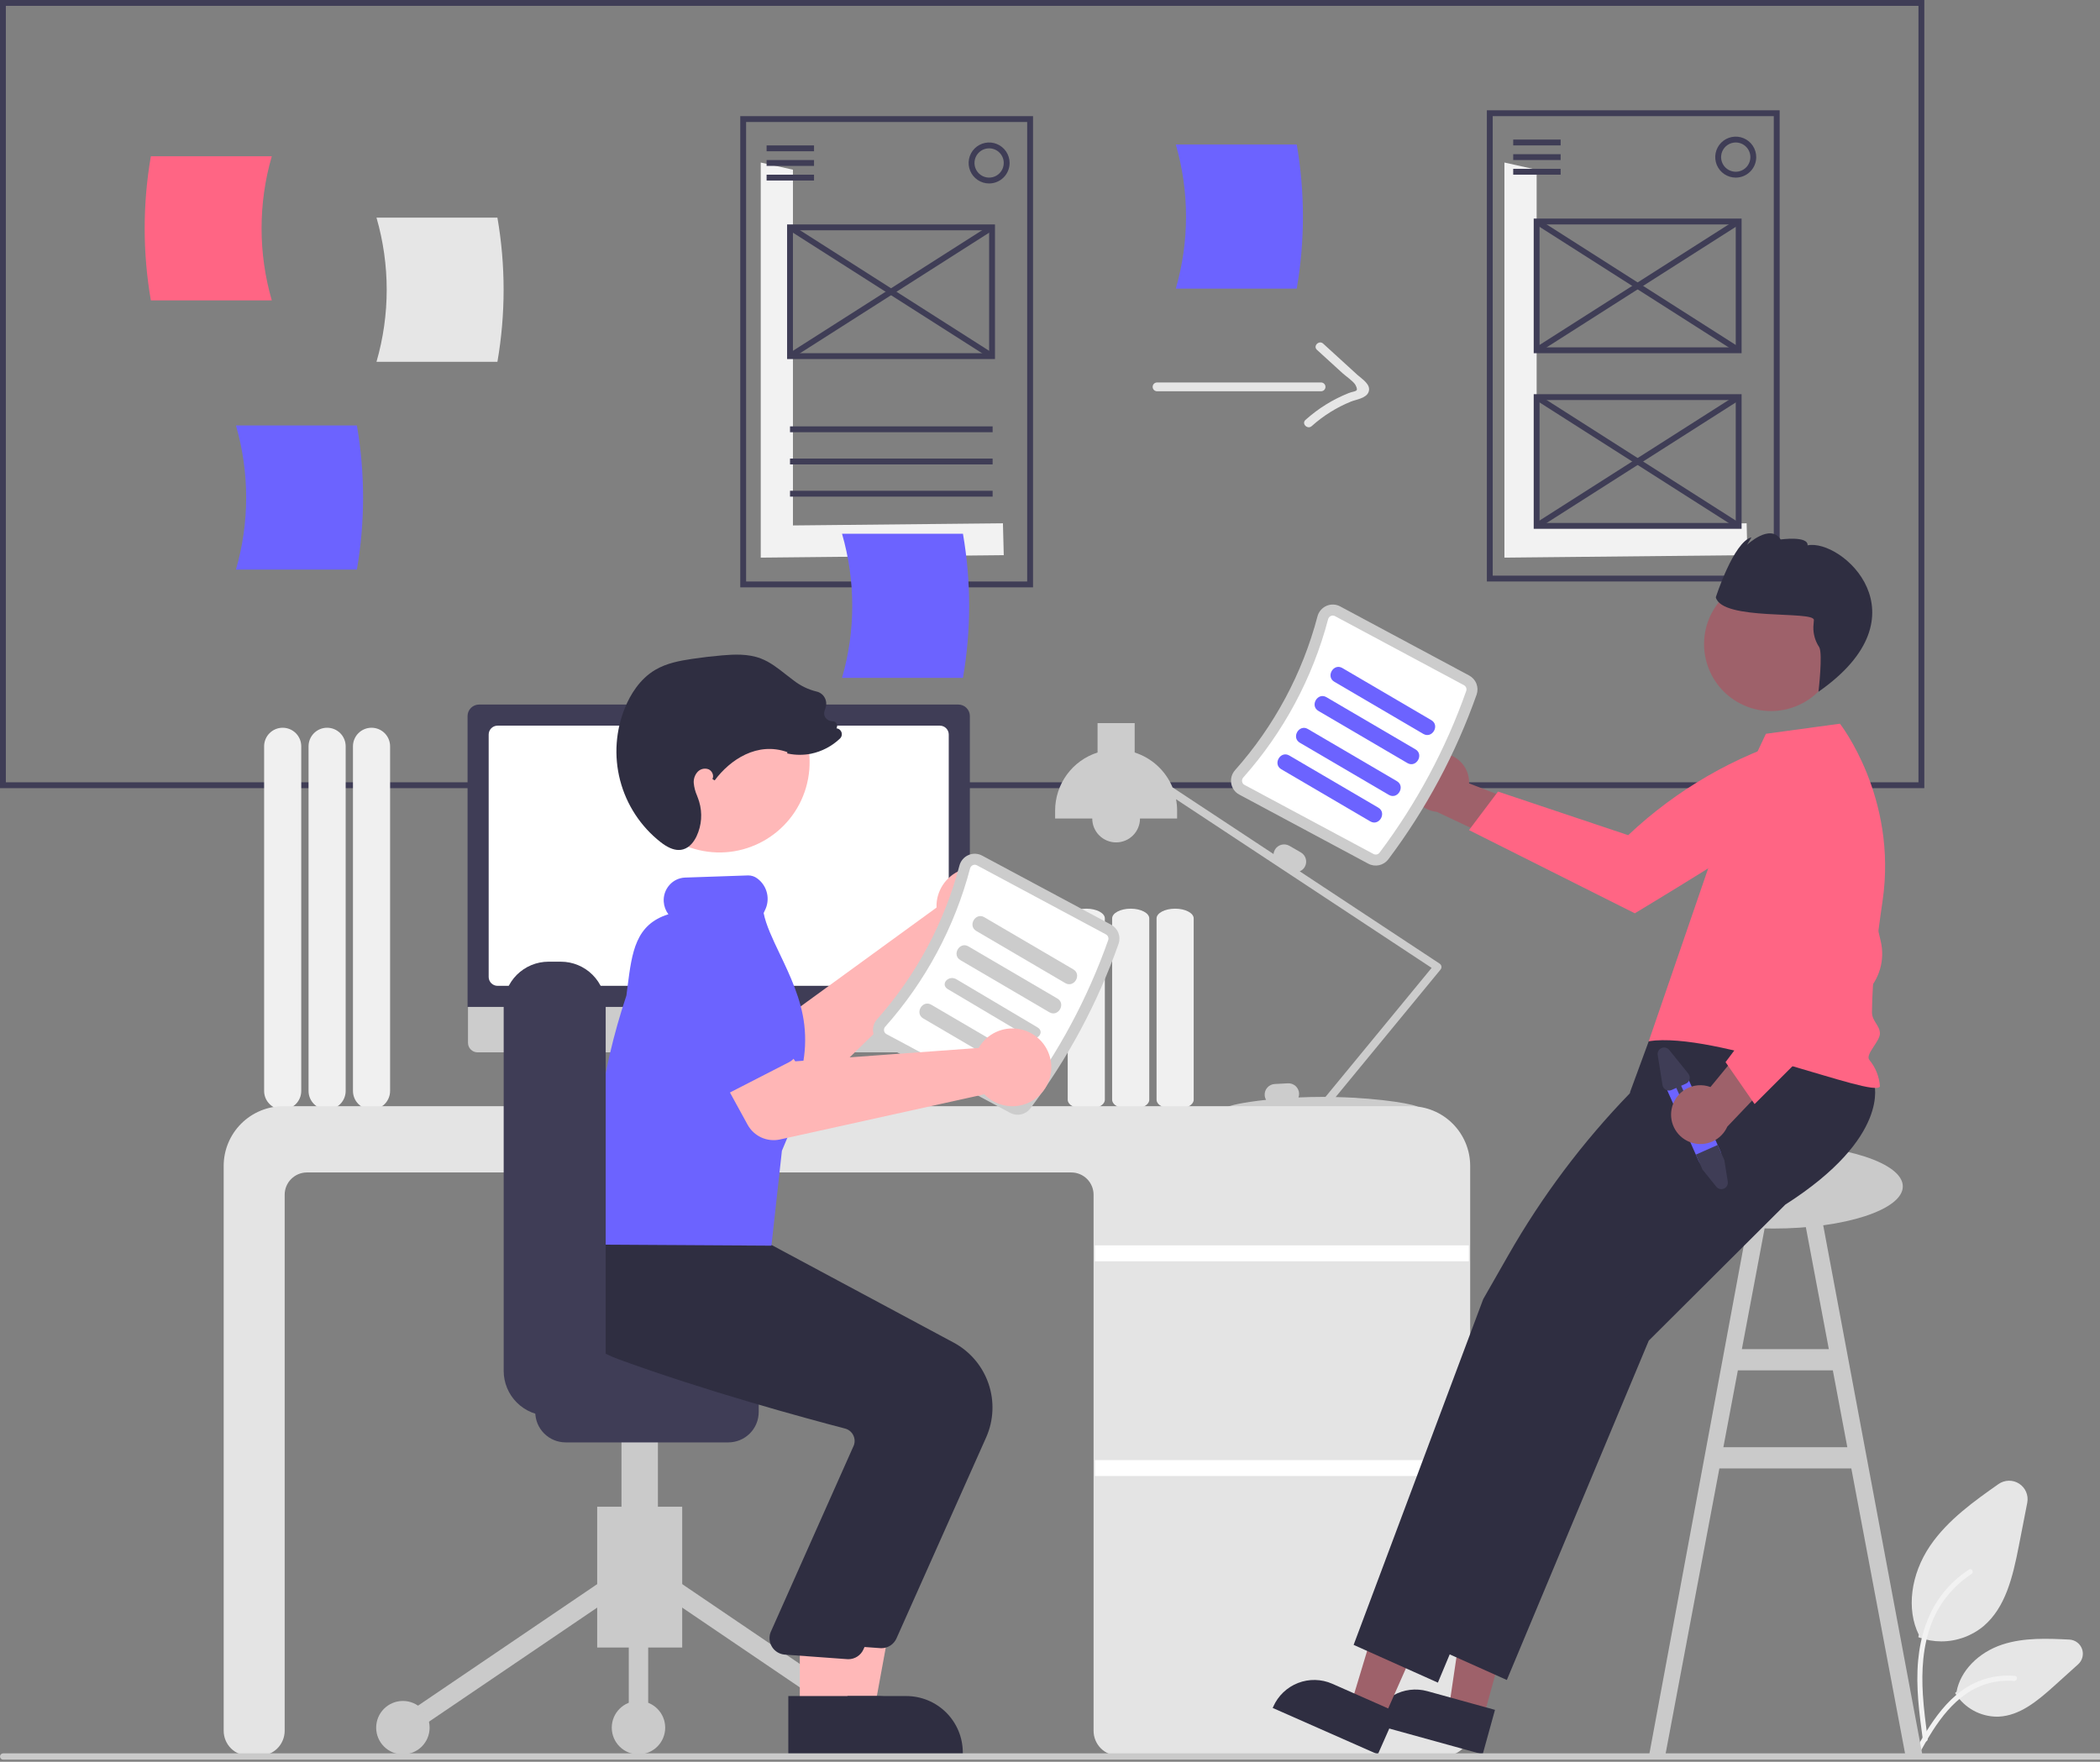 <svg width="665" height="558" viewBox="0 0 665 558" fill="none" xmlns="http://www.w3.org/2000/svg">
<rect x="0" y="0" width="665" height="558" fill="#808080" stroke="none"/>
<g clip-path="url(#clip0_16_175)">
<path d="M609.369 249.63H0V0H609.369V249.63ZM1.854 247.776H607.514V1.854H1.854V247.776Z" fill="#3F3D56"/>
<path d="M86.067 95.14H47.772C45.159 80.036 45.159 64.595 47.772 49.491H86.067C81.753 64.402 81.753 80.23 86.067 95.14Z" fill="#FF6584"/>
<path d="M119.221 114.586H157.516C160.13 99.481 160.13 84.041 157.516 68.936H119.221C123.535 83.847 123.535 99.675 119.221 114.586Z" fill="#E6E6E6"/>
<path d="M366.351 123.92H418.388C418.75 123.907 419.09 123.755 419.341 123.496C419.592 123.236 419.732 122.89 419.732 122.529C419.732 122.169 419.592 121.822 419.341 121.563C419.09 121.303 418.75 121.151 418.388 121.139H366.351C365.989 121.151 365.649 121.303 365.398 121.563C365.147 121.822 365.008 122.169 365.008 122.529C365.008 122.89 365.147 123.236 365.398 123.496C365.649 123.755 365.989 123.907 366.351 123.92Z" fill="#E6E6E6"/>
<path d="M417.037 110.802L425.166 118.221C426.097 119.07 428.653 120.822 429.232 121.931C430.426 124.225 429.142 123.701 427.095 124.496C422.067 126.497 417.431 129.374 413.408 132.994C412.062 134.18 414.035 136.14 415.375 134.961C419.045 131.662 423.262 129.029 427.835 127.178C429.476 126.529 432.588 126.149 433.366 124.196C434.321 121.805 431.283 120.041 429.843 118.728L419.003 108.835C417.683 107.631 415.711 109.592 417.037 110.802Z" fill="#E6E6E6"/>
<path d="M74.717 180.4H113.012C115.626 165.295 115.626 149.854 113.012 134.75H74.717C79.031 149.662 79.031 165.489 74.717 180.4Z" fill="#6C63FF"/>
<path d="M372.338 91.412H410.634C413.248 76.307 413.248 60.866 410.634 45.762H372.338C376.652 60.673 376.652 76.501 372.338 91.412Z" fill="#6C63FF"/>
<path d="M251.1 166.42V53.75L240.901 51.477V176.616L317.856 175.83L317.597 165.74L251.1 166.42Z" fill="#F2F2F2"/>
<path d="M327.128 186.026H234.412V36.786H327.128V186.026ZM236.266 184.172H325.274V38.639H236.266V184.172Z" fill="#3F3D56"/>
<path d="M257.774 46.055H242.756V47.909H257.774V46.055Z" fill="#3F3D56"/>
<path d="M257.774 50.69H242.756V52.544H257.774V50.69Z" fill="#3F3D56"/>
<path d="M257.774 55.325H242.756V57.179H257.774V55.325Z" fill="#3F3D56"/>
<path d="M314.33 135.043H250.174V136.897H314.33V135.043Z" fill="#3F3D56"/>
<path d="M314.33 145.239H250.174V147.093H314.33V145.239Z" fill="#3F3D56"/>
<path d="M314.33 155.437H250.174V157.29H314.33V155.437Z" fill="#3F3D56"/>
<path d="M313.221 58.106C311.937 58.106 310.682 57.725 309.615 57.012C308.548 56.299 307.716 55.286 307.224 54.1C306.734 52.914 306.605 51.61 306.856 50.351C307.106 49.092 307.724 47.936 308.631 47.029C309.54 46.121 310.696 45.503 311.955 45.253C313.214 45.003 314.519 45.131 315.704 45.622C316.891 46.113 317.905 46.945 318.618 48.012C319.33 49.079 319.711 50.334 319.711 51.617C319.709 53.337 319.025 54.987 317.808 56.203C316.592 57.42 314.941 58.104 313.221 58.106ZM313.221 46.982C312.304 46.982 311.408 47.254 310.645 47.763C309.883 48.273 309.289 48.996 308.937 49.843C308.587 50.69 308.496 51.622 308.674 52.521C308.853 53.42 309.295 54.246 309.943 54.894C310.591 55.542 311.418 55.984 312.317 56.163C313.215 56.342 314.147 56.25 314.995 55.899C315.843 55.548 316.566 54.954 317.075 54.192C317.585 53.43 317.856 52.534 317.856 51.617C317.855 50.388 317.366 49.21 316.498 48.341C315.628 47.472 314.449 46.984 313.221 46.982Z" fill="#3F3D56"/>
<path d="M315.076 113.723H249.247V71.083H315.076V113.723ZM251.101 111.869H313.221V72.937H251.101V111.869Z" fill="#3F3D56"/>
<path d="M250.675 71.229L249.678 72.792L313.652 113.578L314.649 112.015L250.675 71.229Z" fill="#3F3D56"/>
<path d="M313.65 71.229L249.675 112.014L250.672 113.577L314.648 72.792L313.65 71.229Z" fill="#3F3D56"/>
<path d="M486.602 166.42V53.75L476.402 51.477V176.616L553.357 175.83L553.098 165.74L486.602 166.42Z" fill="#F2F2F2"/>
<path d="M563.557 184.172H470.84V34.932H563.557V184.172ZM472.694 182.318H561.702V36.785H472.694V182.318Z" fill="#3F3D56"/>
<path d="M494.201 44.201H479.184V46.055H494.201V44.201Z" fill="#3F3D56"/>
<path d="M494.201 48.836H479.184V50.69H494.201V48.836Z" fill="#3F3D56"/>
<path d="M494.201 53.471H479.184V55.325H494.201V53.471Z" fill="#3F3D56"/>
<path d="M549.649 56.252C548.365 56.252 547.111 55.871 546.043 55.158C544.976 54.445 544.144 53.432 543.652 52.246C543.162 51.06 543.033 49.756 543.284 48.497C543.535 47.239 544.152 46.082 545.06 45.175C545.968 44.267 547.124 43.649 548.383 43.399C549.642 43.149 550.947 43.277 552.132 43.768C553.319 44.259 554.333 45.091 555.045 46.158C555.758 47.225 556.139 48.48 556.139 49.763C556.138 51.483 555.453 53.133 554.236 54.349C553.02 55.566 551.369 56.25 549.649 56.252ZM549.649 45.128C548.732 45.128 547.836 45.4 547.073 45.909C546.312 46.419 545.717 47.142 545.366 47.989C545.015 48.836 544.924 49.768 545.102 50.667C545.281 51.566 545.723 52.392 546.371 53.04C547.019 53.688 547.846 54.13 548.745 54.309C549.644 54.487 550.576 54.396 551.423 54.045C552.271 53.694 552.994 53.1 553.503 52.338C554.013 51.576 554.285 50.68 554.285 49.763C554.283 48.534 553.794 47.356 552.926 46.487C552.056 45.618 550.878 45.13 549.649 45.128Z" fill="#3F3D56"/>
<path d="M551.504 111.869H485.674V69.229H551.504V111.869ZM487.528 110.015H549.649V71.083H487.528V110.015Z" fill="#3F3D56"/>
<path d="M487.1 69.374L486.103 70.938L550.077 111.724L551.074 110.161L487.1 69.374Z" fill="#3F3D56"/>
<path d="M550.08 69.378L486.1 110.157L487.097 111.72L551.077 70.941L550.08 69.378Z" fill="#3F3D56"/>
<path d="M551.504 167.487H485.674V124.847H551.504V167.487ZM487.528 165.633H549.649V126.7H487.528V165.633Z" fill="#3F3D56"/>
<path d="M487.1 124.992L486.103 126.555L550.077 167.342L551.074 165.779L487.1 124.992Z" fill="#3F3D56"/>
<path d="M550.08 124.995L486.1 165.774L487.097 167.338L551.077 126.559L550.08 124.995Z" fill="#3F3D56"/>
<path d="M266.64 214.697H304.936C307.55 199.592 307.55 184.152 304.936 169.048H266.64C270.956 183.959 270.956 199.786 266.64 214.697Z" fill="#6C63FF"/>
<path d="M111.773 345.525V236.37C111.773 234.811 112.392 233.316 113.495 232.214C114.597 231.112 116.092 230.493 117.652 230.493C119.211 230.493 120.706 231.112 121.809 232.214C122.911 233.316 123.53 234.811 123.53 236.37V345.525C123.53 347.084 122.911 348.578 121.809 349.682C120.706 350.784 119.211 351.403 117.652 351.403C116.092 351.403 114.597 350.784 113.495 349.682C112.392 348.578 111.773 347.084 111.773 345.525Z" fill="#F0F0F0"/>
<path d="M97.705 345.525V236.37C97.705 234.811 98.325 233.316 99.427 232.214C100.53 231.112 102.025 230.493 103.584 230.493C105.143 230.493 106.639 231.112 107.741 232.214C108.844 233.316 109.463 234.811 109.463 236.37V345.525C109.463 347.084 108.844 348.578 107.741 349.682C106.639 350.784 105.143 351.403 103.584 351.403C102.025 351.403 100.53 350.784 99.427 349.682C98.325 348.578 97.705 347.084 97.705 345.525Z" fill="#F0F0F0"/>
<path d="M83.638 345.525V236.37C83.638 234.811 84.257 233.316 85.36 232.214C86.462 231.112 87.958 230.493 89.517 230.493C91.076 230.493 92.571 231.112 93.674 232.214C94.776 233.316 95.396 234.811 95.396 236.37V345.525C95.396 347.084 94.776 348.578 93.674 349.682C92.571 350.784 91.076 351.403 89.517 351.403C87.958 351.403 86.462 350.784 85.36 349.682C84.257 348.578 83.638 347.084 83.638 345.525Z" fill="#F0F0F0"/>
<path d="M614.759 519.868C612.391 519.869 610.04 519.461 607.812 518.662L607.469 518.538L607.627 517.778C603.637 509.717 605.031 498.673 611.198 489.593C616.806 481.338 625.333 475.337 632.856 470.042C633.81 469.371 634.943 469 636.11 468.978C637.278 468.955 638.425 469.282 639.404 469.918C640.384 470.552 641.152 471.464 641.607 472.539C642.064 473.613 642.189 474.8 641.966 475.945L639.275 489.743C637.335 499.698 635.025 509.119 628.175 514.994C624.413 518.141 619.664 519.866 614.759 519.868Z" fill="#E6E6E6"/>
<path d="M632.375 543.711C629.77 543.696 627.209 543.03 624.927 541.774C622.645 540.518 620.711 538.712 619.304 536.519L619.109 536.216L619.574 535.806C620.778 529.242 626.438 523.393 634.038 520.877C640.946 518.591 648.573 518.965 655.296 519.293C656.185 519.336 657.041 519.642 657.755 520.172C658.469 520.703 659.01 521.432 659.309 522.27C659.608 523.108 659.651 524.016 659.434 524.877C659.216 525.74 658.748 526.518 658.088 527.115L650.522 533.941C645.025 538.902 639.542 543.38 632.928 543.701C632.744 543.708 632.559 543.712 632.375 543.711Z" fill="#E6E6E6"/>
<path d="M608.898 551.009C607.78 542.693 606.632 534.269 607.414 525.863C608.111 518.397 610.339 511.104 614.876 505.126C617.274 501.969 620.204 499.255 623.535 497.106C624.402 496.548 625.198 497.951 624.337 498.507C618.56 502.255 614.119 507.733 611.644 514.158C608.881 521.341 608.438 529.171 608.914 536.802C609.202 541.416 609.812 546 610.427 550.578C610.476 550.783 610.447 551.001 610.345 551.185C610.242 551.369 610.073 551.509 609.873 551.575C609.772 551.603 609.666 551.61 609.562 551.596C609.459 551.582 609.359 551.548 609.267 551.495C609.177 551.442 609.097 551.373 609.033 551.289C608.97 551.206 608.924 551.11 608.898 551.009Z" fill="#F2F2F2"/>
<path d="M605.74 555.79C611.118 546.066 617.354 535.259 628.499 531.804C631.594 530.848 634.846 530.504 638.071 530.794C639.088 530.884 638.835 532.486 637.819 532.396C632.4 531.94 626.993 533.402 622.544 536.526C618.235 539.522 614.882 543.689 612.043 548.107C610.305 550.812 608.747 553.634 607.189 556.451C606.692 557.351 605.236 556.701 605.74 555.79Z" fill="#F2F2F2"/>
<path d="M603.321 555.648L608.75 555.772L576.013 380.924L570.584 381.948L579.132 427.306H551.591L560.139 381.948L554.71 380.924L522.246 555.772L527.402 555.648L544.47 465.09H586.253L603.321 555.648ZM545.735 458.373L550.325 434.023H580.397L584.987 458.373H545.735Z" fill="#CACACA"/>
<path d="M366.244 348.31V290.89C366.244 289.185 368.883 287.798 372.123 287.798C375.366 287.798 378.002 289.185 378.002 290.89V348.31C378.002 350.016 375.366 351.402 372.123 351.402C368.883 351.402 366.244 350.016 366.244 348.31Z" fill="#F0F0F0"/>
<path d="M352.178 348.31V290.89C352.178 289.185 354.815 287.798 358.057 287.798C361.299 287.798 363.936 289.185 363.936 290.89V348.31C363.936 350.016 361.299 351.402 358.057 351.402C354.815 351.402 352.178 350.016 352.178 348.31Z" fill="#F0F0F0"/>
<path d="M338.11 348.31V290.89C338.11 289.185 340.748 287.798 343.989 287.798C347.231 287.798 349.868 289.185 349.868 290.89V348.31C349.868 350.016 347.231 351.402 343.989 351.402C340.748 351.402 338.11 350.016 338.11 348.31Z" fill="#F0F0F0"/>
<path d="M456.456 306.083C456.43 305.909 456.367 305.742 456.272 305.593C456.178 305.445 456.052 305.317 455.905 305.22L411.584 275.968C412.252 275.689 412.81 275.199 413.174 274.575C413.617 273.802 413.736 272.887 413.507 272.027C413.277 271.167 412.714 270.433 411.946 269.986L408.309 267.887C407.536 267.445 406.621 267.325 405.761 267.556C404.901 267.786 404.167 268.347 403.719 269.117C403.478 269.54 403.333 270.011 403.294 270.496L371.301 249.38C370.228 246.779 368.597 244.443 366.528 242.535C364.458 240.627 361.997 239.194 359.317 238.334V229.024H347.559V238.334C343.658 239.581 340.254 242.035 337.838 245.341C335.423 248.649 334.121 252.637 334.121 256.731V259.251H345.879C345.879 261.255 346.675 263.177 348.092 264.594C349.51 266.011 351.433 266.807 353.438 266.807C355.442 266.807 357.364 266.011 358.783 264.594C360.199 263.177 360.996 261.255 360.996 259.251H372.754V256.731C372.752 255.524 372.639 254.319 372.414 253.133L453.35 306.552L419.729 347.418C419.467 347.417 419.208 347.414 418.945 347.414C416.263 347.414 413.664 347.478 411.187 347.587C411.336 347.172 411.402 346.731 411.379 346.291C411.331 345.402 410.932 344.568 410.27 343.973C409.609 343.378 408.738 343.068 407.849 343.112L403.657 343.331C402.768 343.379 401.934 343.778 401.339 344.438C400.742 345.1 400.433 345.97 400.476 346.859C400.508 347.383 400.663 347.894 400.931 348.347C393.517 349.135 388.711 350.22 388.711 350.773C388.711 351.678 401.614 350.816 417.762 350.776C417.837 350.985 417.966 351.172 418.135 351.316C418.305 351.46 418.51 351.555 418.731 351.594C418.949 351.633 419.175 351.612 419.384 351.534C419.592 351.457 419.778 351.325 419.917 351.154L420.229 350.776C436.332 350.82 449.18 351.677 449.18 350.773C449.18 349.921 437.757 347.802 422.955 347.462L456.183 307.072C456.295 306.935 456.378 306.777 456.426 306.606C456.471 306.436 456.482 306.258 456.456 306.083Z" fill="#CCCCCC"/>
<path d="M457.668 556.068H354.186C352.095 556.066 350.091 555.234 348.612 553.756C347.132 552.277 346.301 550.272 346.299 548.182V378.39C346.297 376.523 345.554 374.731 344.232 373.41C342.911 372.089 341.119 371.347 339.251 371.344H97.195C95.326 371.347 93.535 372.089 92.214 373.41C90.892 374.731 90.149 376.523 90.147 378.39V548.182C90.144 550.272 89.313 552.277 87.834 553.756C86.355 555.234 84.35 556.066 82.259 556.068H78.718C76.627 556.066 74.622 555.234 73.143 553.756C71.665 552.277 70.833 550.272 70.831 548.182V369.245C70.836 364.237 72.829 359.435 76.371 355.893C79.914 352.351 84.717 350.359 89.727 350.353H446.66C451.67 350.359 456.473 352.351 460.015 355.893C463.558 359.435 465.551 364.237 465.556 369.245V548.182C465.553 550.272 464.723 552.277 463.243 553.756C461.764 555.234 459.759 556.066 457.668 556.068Z" fill="#E4E4E4"/>
<path d="M465.137 394.435H346.718V399.473H465.137V394.435Z" fill="white"/>
<path d="M465.137 462.446H346.718V467.485H465.137V462.446Z" fill="white"/>
<path d="M248.696 349.524L245.292 348.091L242.957 331.034H211.866L209.335 348.022L206.291 349.543C206.145 349.617 206.027 349.736 205.96 349.884C205.89 350.031 205.872 350.198 205.91 350.356C205.947 350.515 206.037 350.657 206.165 350.758C206.293 350.859 206.451 350.913 206.613 350.913H248.415C248.582 350.913 248.744 350.856 248.873 350.749C249.002 350.644 249.09 350.497 249.124 350.334C249.157 350.169 249.132 350 249.054 349.852C248.975 349.705 248.849 349.589 248.696 349.524Z" fill="#E6E6E6"/>
<path d="M303.946 333.303H151.218C150.417 333.302 149.649 332.982 149.083 332.414C148.517 331.848 148.198 331.08 148.198 330.278V308.746H306.965V330.278C306.965 331.08 306.648 331.848 306.082 332.414C305.515 332.982 304.748 333.302 303.946 333.303Z" fill="#CCCCCC"/>
<path d="M307.125 318.923H148.06V226.793C148.061 225.825 148.445 224.899 149.129 224.215C149.813 223.531 150.74 223.147 151.708 223.146H303.478C304.445 223.147 305.371 223.531 306.056 224.215C306.74 224.899 307.125 225.825 307.125 226.793V318.923Z" fill="#3F3D56"/>
<path d="M297.625 312.236H157.561C156.814 312.235 156.099 311.939 155.572 311.411C155.046 310.885 154.749 310.17 154.748 309.424V232.644C154.749 231.898 155.046 231.184 155.572 230.656C156.099 230.13 156.814 229.834 157.561 229.832H297.625C298.37 229.834 299.085 230.13 299.613 230.656C300.139 231.184 300.437 231.898 300.437 232.644V309.424C300.437 310.17 300.139 310.885 299.613 311.411C299.085 311.939 298.37 312.235 297.625 312.236Z" fill="white"/>
<path d="M454.64 238.647C455.979 238.454 457.345 238.557 458.641 238.949C459.937 239.34 461.131 240.012 462.139 240.915C463.148 241.818 463.945 242.931 464.477 244.176C465.008 245.42 465.26 246.766 465.214 248.119L495.923 259.937L482.01 269.875L454.982 257.129C452.714 256.903 450.609 255.852 449.063 254.177C447.519 252.501 446.642 250.318 446.599 248.04C446.558 245.761 447.353 243.547 448.834 241.816C450.316 240.084 452.381 238.957 454.64 238.647Z" fill="#9E616A"/>
<path d="M571.242 232.845L576.436 242.288C575.182 248.278 571.937 253.667 567.229 257.58C559.276 264.286 517.686 289.266 517.686 289.266L465.181 262.912L474.367 250.71L515.588 264.521C530.879 250.085 549.332 239.419 569.476 233.376L571.242 232.845Z" fill="#FF6584"/>
<path d="M561.582 389.109C584.213 389.109 602.558 383.133 602.558 375.76C602.558 368.388 584.213 362.411 561.582 362.411C538.951 362.411 520.604 368.388 520.604 375.76C520.604 383.133 538.951 389.109 561.582 389.109Z" fill="#CACACA"/>
<path d="M469.654 544.337L458.773 541.329L465.196 497.938L481.256 502.377L469.654 544.337Z" fill="#9E616A"/>
<path d="M469.514 555.648L434.429 545.952L434.552 545.508C435.553 541.887 437.952 538.812 441.22 536.959C444.489 535.107 448.36 534.628 451.983 535.629L473.412 541.551L469.514 555.648Z" fill="#2F2E41"/>
<path d="M438.107 544.476L427.78 539.918L440.454 497.926L455.696 504.654L438.107 544.476Z" fill="#9E616A"/>
<path d="M436.32 555.649L403.021 540.948L403.207 540.526C404.725 537.091 407.546 534.398 411.05 533.04C414.554 531.683 418.454 531.773 421.891 533.29H421.892L442.23 542.269L436.32 555.649Z" fill="#2F2E41"/>
<path d="M593.471 343.123C593.471 343.123 598.946 360.079 565.361 381.521L522.109 424.61L477.166 532.091L450.484 520.132L455.718 506.167L459.229 496.796L461.026 492.002L462.951 486.863L491.515 410.634L515.511 368.632L516.206 345.84L522.109 329.774L564.926 314.585L593.471 343.123Z" fill="#2F2E41"/>
<path d="M571.636 343.963C571.636 343.963 577.11 360.918 543.525 382.36L500.272 425.451L455.33 532.932L428.649 520.971L433.882 507.006L437.394 497.636L439.19 492.841L441.115 487.702L469.681 411.473L477.715 397.41C488.312 378.857 501.192 361.702 516.049 346.346L523.926 338.206L524.765 325.612L543.09 315.424L571.636 343.963Z" fill="#2F2E41"/>
<path d="M545.762 260.958L559.2 232.41L582.649 229.212C582.649 229.212 600.959 252.536 596.152 285.308C594.349 297.598 592.88 309.834 592.792 320.573C592.769 323.431 595.27 324.708 595.312 327.291C595.353 329.829 590.572 333.962 591.953 335.688C593.927 338.065 595.101 341.002 595.312 344.084C593.648 348.044 543.278 326.591 522.108 329.774L545.762 260.958Z" fill="#FF6584"/>
<path d="M579.068 214.84C585.053 204.772 581.743 191.761 571.674 185.777C561.605 179.792 548.59 183.102 542.604 193.169C536.618 203.235 539.93 216.248 549.998 222.232C560.068 228.216 573.082 224.907 579.068 214.84Z" fill="#9E616A"/>
<path d="M574.396 196.391C574.356 196.949 574.3 197.687 574.234 198.523C574.169 200.812 574.815 203.065 576.082 204.972C577.269 206.978 575.852 219.096 575.852 219.096C610.596 194.883 583.144 170.558 572.405 172.72C572.629 169.642 563.871 170.862 563.871 170.862C560.533 165.665 553.22 172.562 553.22 172.562L554.631 170.189C548.953 171.633 543.341 189.177 543.341 189.177C545.267 196.747 574.621 193.312 574.396 196.391Z" fill="#2F2E41"/>
<path d="M439.618 272.189C451.557 256.312 460.994 238.702 467.605 219.97C467.987 218.85 467.961 217.63 467.527 216.528C467.095 215.425 466.285 214.512 465.243 213.951L424.388 192.064C423.727 191.708 422.993 191.506 422.243 191.476C421.492 191.445 420.746 191.586 420.057 191.888C419.357 192.193 418.735 192.653 418.239 193.234C417.743 193.814 417.387 194.501 417.196 195.24C412.442 213.292 403.503 229.969 391.104 243.925C390.594 244.493 390.22 245.17 390.011 245.905C389.802 246.639 389.763 247.411 389.898 248.163C390.026 248.903 390.323 249.603 390.765 250.211C391.205 250.819 391.78 251.319 392.443 251.67L433.297 273.557C434.343 274.114 435.551 274.283 436.708 274.032C437.866 273.781 438.898 273.128 439.618 272.189Z" fill="#CCCCCC"/>
<path d="M436.83 270.094C436.61 270.368 436.302 270.558 435.958 270.629C435.614 270.699 435.255 270.648 434.945 270.483L394.09 248.597C393.892 248.494 393.72 248.346 393.588 248.165C393.457 247.985 393.368 247.776 393.331 247.555C393.289 247.321 393.3 247.082 393.367 246.855C393.432 246.628 393.55 246.419 393.709 246.244C406.472 231.877 415.675 214.707 420.57 196.125C420.626 195.895 420.736 195.682 420.888 195.502C421.042 195.321 421.234 195.178 421.45 195.085C421.655 194.993 421.878 194.951 422.103 194.959C422.327 194.969 422.546 195.03 422.741 195.138L463.595 217.023C463.905 217.191 464.146 217.461 464.278 217.788C464.41 218.113 464.422 218.476 464.315 218.811C457.824 237.207 448.555 254.502 436.83 270.094Z" fill="white"/>
<path d="M422.538 215.931L450.715 232.444C453.52 234.087 456.058 229.734 453.259 228.095L425.08 211.582C422.277 209.938 419.737 214.291 422.538 215.931Z" fill="#6C63FF"/>
<path d="M417.498 225.168L445.677 241.68C448.48 243.324 451.019 238.971 448.22 237.33L420.042 220.817C417.238 219.175 414.699 223.527 417.498 225.168Z" fill="#6C63FF"/>
<path d="M411.619 235.243L439.798 251.756C442.601 253.4 445.14 249.047 442.341 247.406L414.163 230.893C411.358 229.251 408.82 233.603 411.619 235.243Z" fill="#6C63FF"/>
<path d="M405.74 243.64L433.919 260.153C436.722 261.796 439.261 257.443 436.462 255.802L408.284 239.291C405.479 237.647 402.941 242 405.74 243.64Z" fill="#6C63FF"/>
<path d="M534.199 340.769L544.777 364.554C545.032 365.123 545.141 365.746 545.094 366.369C545.048 366.991 544.846 367.592 544.51 368.117C544.112 368.744 543.537 369.24 542.86 369.541C542.182 369.843 541.428 369.937 540.697 369.811C540.448 369.774 540.203 369.709 539.967 369.618C539.032 369.256 538.279 368.539 537.87 367.624L527.292 343.84C527.09 343.387 526.979 342.899 526.967 342.403C526.954 341.906 527.039 341.413 527.217 340.949C527.578 340.014 528.294 339.26 529.209 338.853C530.126 338.446 531.166 338.418 532.101 338.778C533.037 339.138 533.79 339.854 534.199 340.769Z" fill="#6C63FF"/>
<path d="M543.924 362.635L546.043 367.435L547.127 374.241C547.199 374.689 547.12 375.148 546.904 375.546C546.688 375.945 546.346 376.262 545.93 376.446C545.516 376.631 545.052 376.672 544.611 376.566C544.17 376.459 543.777 376.21 543.492 375.857L539.106 370.401L537.017 365.706L543.924 362.635Z" fill="#3F3D56"/>
<path d="M524.941 334.153L526.457 343.674C526.507 343.987 526.628 344.282 526.809 344.541C526.992 344.798 527.231 345.01 527.508 345.161C527.785 345.312 528.094 345.396 528.41 345.409C528.726 345.421 529.04 345.36 529.328 345.233L530.831 344.564L533.732 351.086C533.822 351.289 533.99 351.447 534.198 351.528C534.405 351.606 534.637 351.601 534.84 351.511C535.042 351.42 535.202 351.252 535.282 351.046C535.362 350.838 535.357 350.607 535.267 350.403L532.365 343.882L533.868 343.214C534.367 342.991 534.757 342.582 534.954 342.073C535.15 341.564 535.137 340.999 534.916 340.499C534.843 340.334 534.749 340.179 534.634 340.039L528.578 332.536C528.292 332.183 527.899 331.934 527.458 331.827C527.017 331.721 526.553 331.764 526.139 331.948C525.723 332.132 525.381 332.448 525.165 332.846C524.949 333.245 524.87 333.705 524.941 334.153Z" fill="#3F3D56"/>
<path d="M529.329 351.339C529.568 350.007 530.095 348.743 530.875 347.637C531.655 346.53 532.668 345.608 533.843 344.935C535.017 344.264 536.325 343.857 537.674 343.743C539.022 343.631 540.38 343.815 541.65 344.285L562.534 318.862L567.591 335.192L546.984 356.831C546.055 358.912 544.396 360.579 542.319 361.518C540.243 362.458 537.894 362.602 535.717 361.925C533.541 361.248 531.689 359.796 530.511 357.846C529.333 355.895 528.914 353.58 529.329 351.339Z" fill="#9E616A"/>
<path d="M555.621 349.687L546.422 336.405L572.541 301.587L559.086 272.762L560.065 238.475L571.185 236.422L571.322 236.491C576.727 239.602 580.906 244.468 583.163 250.28C585.937 257.213 592.129 283.237 595.573 298.133C596.249 301.018 596.176 304.031 595.357 306.881C594.54 309.73 593.007 312.324 590.903 314.413L555.621 349.687Z" fill="#FF6584"/>
<path d="M296.643 285.505C296.567 286.15 296.542 286.801 296.567 287.45L249.476 321.703L236.538 315.978L225.346 334.369L247.264 346.728C249.034 347.727 251.081 348.124 253.097 347.861C255.112 347.597 256.989 346.687 258.443 345.266L305.839 298.981C308.266 299.599 310.821 299.462 313.168 298.59C315.515 297.719 317.539 296.153 318.975 294.103C320.41 292.053 321.186 289.613 321.201 287.111C321.216 284.608 320.468 282.161 319.059 280.094C317.647 278.025 315.641 276.437 313.304 275.537C310.969 274.638 308.414 274.471 305.981 275.058C303.547 275.646 301.351 276.96 299.683 278.827C298.016 280.692 296.955 283.022 296.643 285.505Z" fill="#FFB6B6"/>
<path d="M247.952 322.955L234.219 345.833C233.829 346.485 233.302 347.043 232.676 347.472C232.049 347.901 231.339 348.191 230.589 348.321C229.841 348.45 229.074 348.416 228.34 348.222C227.606 348.029 226.922 347.68 226.335 347.198L205.773 330.314C202.455 328.296 200.071 325.045 199.146 321.272C198.219 317.501 198.829 313.516 200.837 310.191C202.845 306.867 206.091 304.474 209.861 303.538C213.631 302.602 217.619 303.199 220.95 305.197L245.448 315.357C246.149 315.648 246.779 316.087 247.296 316.644C247.812 317.2 248.203 317.861 248.44 318.582C248.678 319.303 248.757 320.066 248.674 320.821C248.589 321.576 248.343 322.304 247.952 322.955Z" fill="#6C63FF"/>
<path d="M189.111 521.814H216.029V477.216H189.111V521.814Z" fill="#CACACA"/>
<path d="M214.68 500.815L211.225 505.905L275.832 549.735L279.286 544.644L214.68 500.815Z" fill="#CACACA"/>
<path d="M190.46 500.815L125.854 544.644L129.309 549.735L193.915 505.905L190.46 500.815Z" fill="#CACACA"/>
<path d="M277.559 555.648C282.232 555.648 286.02 551.861 286.02 547.19C286.02 542.519 282.232 538.732 277.559 538.732C272.886 538.732 269.099 542.519 269.099 547.19C269.099 551.861 272.886 555.648 277.559 555.648Z" fill="#CACACA"/>
<path d="M202.186 555.648C206.858 555.648 210.646 551.861 210.646 547.19C210.646 542.519 206.858 538.732 202.186 538.732C197.513 538.732 193.725 542.519 193.725 547.19C193.725 551.861 197.513 555.648 202.186 555.648Z" fill="#CACACA"/>
<path d="M127.582 555.648C132.254 555.648 136.042 551.861 136.042 547.19C136.042 542.519 132.254 538.732 127.582 538.732C122.909 538.732 119.121 542.519 119.121 547.19C119.121 551.861 122.909 555.648 127.582 555.648Z" fill="#CACACA"/>
<path d="M205.262 503.36H199.11V547.19H205.262V503.36Z" fill="#CACACA"/>
<path d="M196.802 497.208H208.339V438.001H196.802V497.208Z" fill="#CACACA"/>
<path d="M169.499 447.228V433.386C169.501 430.838 170.515 428.394 172.317 426.593C174.12 424.792 176.563 423.778 179.113 423.775H230.643C233.191 423.778 235.636 424.792 237.438 426.593C239.241 428.394 240.255 430.838 240.257 433.386V447.228C240.255 449.776 239.241 452.22 237.438 454.021C235.636 455.822 233.191 456.836 230.643 456.839H179.113C176.563 456.836 174.12 455.822 172.317 454.021C170.515 452.22 169.501 449.776 169.499 447.228Z" fill="#3F3D56"/>
<path d="M262.569 541.837L276.82 541.836L283.6 504.882L262.567 504.883L262.569 541.837Z" fill="#FFB8B8"/>
<path d="M258.935 555.649L304.886 555.646V555.066C304.886 552.718 304.424 550.392 303.525 548.223C302.626 546.054 301.309 544.082 299.649 542.422C297.988 540.762 296.016 539.443 293.846 538.545C291.676 537.646 289.35 537.184 287.001 537.184L258.933 537.185L258.935 555.649Z" fill="#2F2E41"/>
<path d="M283.884 518.922L312.296 455.226C314.668 449.856 314.93 443.791 313.03 438.238C311.131 432.685 307.209 428.051 302.045 425.26L240.42 392.221L212.299 389.83L186.359 387.472L186.172 387.789C185.932 388.194 180.355 397.824 184.126 408.385C186.985 416.395 194.423 422.652 206.234 426.982C233.801 437.087 265.646 445.724 278.058 448.968C278.606 449.108 279.119 449.363 279.562 449.716C280.005 450.068 280.368 450.511 280.628 451.014C280.889 451.511 281.042 452.056 281.082 452.616C281.121 453.175 281.044 453.737 280.855 454.266L254.461 513.554C254.184 514.306 254.086 515.112 254.171 515.908C254.255 516.704 254.522 517.471 254.95 518.148C255.378 518.825 255.956 519.394 256.638 519.812C257.321 520.232 258.091 520.488 258.889 520.561L278.612 521.997C278.779 522.012 278.945 522.021 279.112 522.021C280.121 522.021 281.11 521.727 281.958 521.178C282.804 520.628 283.474 519.844 283.884 518.922Z" fill="#2F2E41"/>
<path d="M253.27 541.837L267.52 541.836L274.301 504.882L253.268 504.883L253.27 541.837Z" fill="#FFB8B8"/>
<path d="M249.635 555.649L295.587 555.646V555.066C295.587 552.718 295.124 550.392 294.225 548.223C293.326 546.054 292.009 544.082 290.349 542.422C288.688 540.762 286.716 539.443 284.546 538.545C282.376 537.646 280.051 537.184 277.702 537.184L249.635 537.185V555.649Z" fill="#2F2E41"/>
<path d="M273.422 522.408L301.834 458.712C304.206 453.342 304.468 447.278 302.568 441.724C300.669 436.172 296.746 431.538 291.583 428.746L229.958 395.708L201.837 393.317L181.52 391.554L181.523 391.276C181.283 391.68 175.706 401.31 179.476 411.872C182.336 419.882 183.961 426.139 195.772 430.469C223.339 440.574 255.183 449.211 267.595 452.455C268.144 452.595 268.657 452.85 269.1 453.203C269.542 453.554 269.906 453.997 270.165 454.5C270.425 454.997 270.58 455.543 270.621 456.102C270.659 456.661 270.582 457.224 270.393 457.752L243.998 517.04C243.722 517.792 243.624 518.598 243.709 519.394C243.793 520.19 244.06 520.957 244.488 521.634C244.915 522.312 245.494 522.881 246.177 523.299C246.859 523.718 247.629 523.974 248.427 524.048L268.15 525.484C268.317 525.499 268.484 525.507 268.65 525.507C269.659 525.507 270.648 525.214 271.494 524.664C272.342 524.114 273.011 523.331 273.422 522.408Z" fill="#2F2E41"/>
<path d="M255.601 248.051C259.249 232.714 249.771 217.324 234.43 213.677C219.09 210.03 203.697 219.506 200.049 234.843C196.401 250.179 205.879 265.569 221.219 269.216C236.56 272.863 251.953 263.388 255.601 248.051Z" fill="#FFB8B8"/>
<path d="M326.239 351.116C338.179 335.239 347.616 317.629 354.226 298.897C354.608 297.777 354.582 296.557 354.148 295.455C353.716 294.353 352.906 293.439 351.863 292.878L311.009 270.993C310.349 270.636 309.615 270.435 308.864 270.404C308.113 270.374 307.367 270.514 306.679 270.817C305.978 271.12 305.356 271.581 304.86 272.161C304.364 272.743 304.008 273.428 303.817 274.168C299.063 292.219 290.125 308.897 277.725 322.852C277.216 323.421 276.842 324.098 276.633 324.832C276.423 325.566 276.385 326.339 276.519 327.09C276.648 327.83 276.944 328.53 277.386 329.138C277.826 329.746 278.401 330.246 279.065 330.598L319.919 352.484C320.964 353.041 322.172 353.21 323.33 352.959C324.487 352.709 325.518 352.055 326.239 351.116Z" fill="#CCCCCC"/>
<path d="M323.451 349.021C323.231 349.296 322.922 349.485 322.579 349.556C322.234 349.626 321.877 349.575 321.567 349.41L280.711 327.525C280.513 327.421 280.341 327.273 280.21 327.092C280.078 326.912 279.99 326.703 279.952 326.483C279.911 326.249 279.922 326.01 279.987 325.782C280.053 325.555 280.171 325.346 280.33 325.171C293.094 310.805 302.295 293.634 307.191 275.052C307.248 274.823 307.357 274.609 307.51 274.429C307.662 274.248 307.854 274.105 308.072 274.013C308.277 273.921 308.5 273.878 308.724 273.887C308.947 273.896 309.166 273.957 309.363 274.065L350.217 295.95C350.525 296.118 350.768 296.388 350.899 296.715C351.031 297.04 351.043 297.403 350.937 297.738C344.446 316.134 335.176 333.429 323.451 349.021Z" fill="white"/>
<path d="M309.159 294.859L337.337 311.372C340.14 313.014 342.68 308.661 339.881 307.022L311.702 290.509C308.899 288.865 306.359 293.219 309.159 294.859Z" fill="#CCCCCC"/>
<path d="M304.119 304.095L332.298 320.608C335.101 322.251 337.64 317.898 334.841 316.257L306.662 299.744C303.859 298.102 301.32 302.455 304.119 304.095Z" fill="#CCCCCC"/>
<path d="M300.16 313.296L325.788 328.506C328.337 330.019 331.064 326.89 328.517 325.379L302.891 310.169C300.341 308.656 297.614 311.785 300.16 313.296Z" fill="#CCCCCC"/>
<path d="M292.361 322.567L320.54 339.08C323.343 340.723 325.882 336.37 323.083 334.731L294.905 318.218C292.101 316.574 289.562 320.928 292.361 322.567Z" fill="#CCCCCC"/>
<path d="M244.286 394.534L187.787 394.196L187.771 393.793C186.694 365.451 190.159 339.779 198.363 315.307C198.48 314.391 198.604 313.412 198.728 312.451C200.129 301.503 201.243 292.81 211.656 289.573C210.788 288.42 210.277 287.038 210.184 285.598C210.119 284.641 210.243 283.68 210.554 282.772C210.862 281.863 211.35 281.027 211.986 280.308C212.595 279.615 213.334 279.048 214.164 278.644C214.994 278.24 215.895 278.004 216.818 277.952L236.927 277.266C237.983 277.26 239.012 277.608 239.848 278.256C241.378 279.393 242.454 281.038 242.882 282.896C243.311 284.754 243.063 286.705 242.185 288.397C241.948 288.868 241.857 289.084 241.822 289.177C242.537 292.922 244.659 297.37 246.904 302.077C250.118 308.818 253.761 316.457 254.697 324.63C255.204 329.043 254.993 333.508 254.075 337.853C253.655 340.194 253.56 342.583 253.788 344.951C253.972 348.462 254.146 351.777 252.16 354.984C251.654 355.853 251.075 356.779 250.395 357.805L247.603 364.479L244.286 394.534Z" fill="#6C63FF"/>
<path d="M159.5 434.195V318.774C159.504 315.014 161.001 311.408 163.66 308.748C166.32 306.089 169.927 304.593 173.689 304.589H177.613C181.376 304.593 184.982 306.089 187.643 308.748C190.302 311.408 191.799 315.014 191.803 318.774V434.195C191.799 437.957 190.302 441.562 187.643 444.222C184.982 446.88 181.376 448.377 177.613 448.381H173.689C169.927 448.377 166.32 446.88 163.66 444.222C161.001 441.562 159.504 437.957 159.5 434.195Z" fill="#3F3D56"/>
<path d="M311.011 330.294C310.605 330.803 310.241 331.341 309.919 331.906L251.838 336.146L243.872 324.457L224.655 334.17L236.747 356.234C237.723 358.016 239.252 359.434 241.102 360.274C242.954 361.113 245.027 361.331 247.013 360.892L311.706 346.594C313.441 348.397 315.683 349.631 318.137 350.129C320.59 350.626 323.137 350.366 325.437 349.381C327.739 348.397 329.686 346.735 331.02 344.618C332.354 342.5 333.012 340.027 332.905 337.526C332.798 335.026 331.933 332.618 330.425 330.621C328.915 328.625 326.833 327.135 324.457 326.35C322.08 325.565 319.521 325.522 317.118 326.226C314.717 326.931 312.587 328.35 311.011 330.294Z" fill="#FFB6B6"/>
<path d="M249.883 336.406L226.139 348.591C225.465 348.937 224.723 349.134 223.964 349.168C223.205 349.201 222.447 349.073 221.744 348.787C221.04 348.502 220.406 348.069 219.885 347.518C219.363 346.965 218.967 346.308 218.723 345.589L210.173 320.397C208.419 316.94 208.108 312.927 209.306 309.24C210.502 305.553 213.111 302.489 216.563 300.72C206.037 306.12 227.958 290.779 236.324 307.074L251.768 328.632C252.209 329.248 252.513 329.954 252.658 330.699C252.802 331.444 252.784 332.212 252.605 332.95C252.427 333.688 252.092 334.378 251.622 334.974C251.151 335.571 250.559 336.059 249.883 336.406Z" fill="#6C63FF"/>
<path d="M214.927 269.209C213.208 269.209 211.313 268.381 209.174 266.705C202.884 261.766 198.388 254.901 196.375 247.161C194.362 239.422 194.945 231.236 198.034 223.86C199.588 220.148 202.496 215.103 207.518 212.147C211.128 210.021 215.369 209.254 219.061 208.702C222.258 208.223 225.494 207.842 228.68 207.57C232.488 207.245 236.885 207.025 240.896 208.548C243.835 209.665 246.337 211.637 248.755 213.544C249.599 214.208 250.471 214.896 251.344 215.533C253.46 217.182 255.9 218.368 258.507 219.01C259.057 219.124 259.575 219.355 260.027 219.687C260.48 220.018 260.857 220.443 261.131 220.933C261.412 221.43 261.581 221.983 261.63 222.552C261.678 223.121 261.605 223.694 261.412 224.232C261.034 225.289 260.695 226.243 261.383 227.276C261.638 227.64 261.979 227.937 262.375 228.138C262.772 228.34 263.211 228.442 263.656 228.434C263.89 228.43 264.123 228.485 264.33 228.593C264.538 228.702 264.717 228.862 264.847 229.056C264.98 229.248 265.064 229.471 265.091 229.704C265.118 229.936 265.088 230.173 265.003 230.39L264.893 230.676C265.188 230.703 265.473 230.802 265.721 230.964C265.97 231.126 266.176 231.346 266.321 231.605C266.537 231.973 266.62 232.405 266.557 232.827C266.494 233.25 266.289 233.637 265.976 233.928C263.427 236.352 260.252 238.015 256.806 238.726C254.449 239.188 252.024 239.183 249.668 238.709L249.29 238.636L249.336 238.216C239.809 234.818 231.21 240.584 226.307 247.175L225.598 246.727C225.72 246.482 225.791 246.215 225.806 245.941C225.821 245.667 225.781 245.393 225.688 245.135C225.59 244.826 225.43 244.54 225.221 244.292C225.011 244.044 224.755 243.839 224.467 243.691C223.882 243.45 223.24 243.388 222.62 243.511C222.001 243.634 221.432 243.939 220.985 244.385C220.531 244.862 220.18 245.429 219.956 246.048C219.732 246.668 219.639 247.327 219.684 247.985C219.813 249.378 220.168 250.74 220.736 252.019C220.965 252.631 221.204 253.264 221.398 253.901C222.483 257.526 222.194 261.422 220.585 264.846C219.844 266.408 218.502 268.401 216.322 269.018C215.869 269.146 215.399 269.211 214.927 269.209Z" fill="#2F2E41"/>
<path d="M679 557.327H1C0.735 557.327 0.482 557.22 0.295 557.034C0.108 556.847 0.003 556.592 0.003 556.327C0.003 556.063 0.108 555.81 0.295 555.621C0.482 555.434 0.735 555.329 1 555.328H679C679.265 555.328 679.519 555.433 679.706 555.621C679.895 555.808 680 556.063 680 556.327C680 556.593 679.895 556.847 679.706 557.035C679.519 557.222 679.265 557.327 679 557.327Z" fill="#CACACA"/>
</g>
<defs>
<clipPath id="clip0_16_175">
<rect width="680" height="558" fill="white"/>
</clipPath>
</defs>
</svg>
